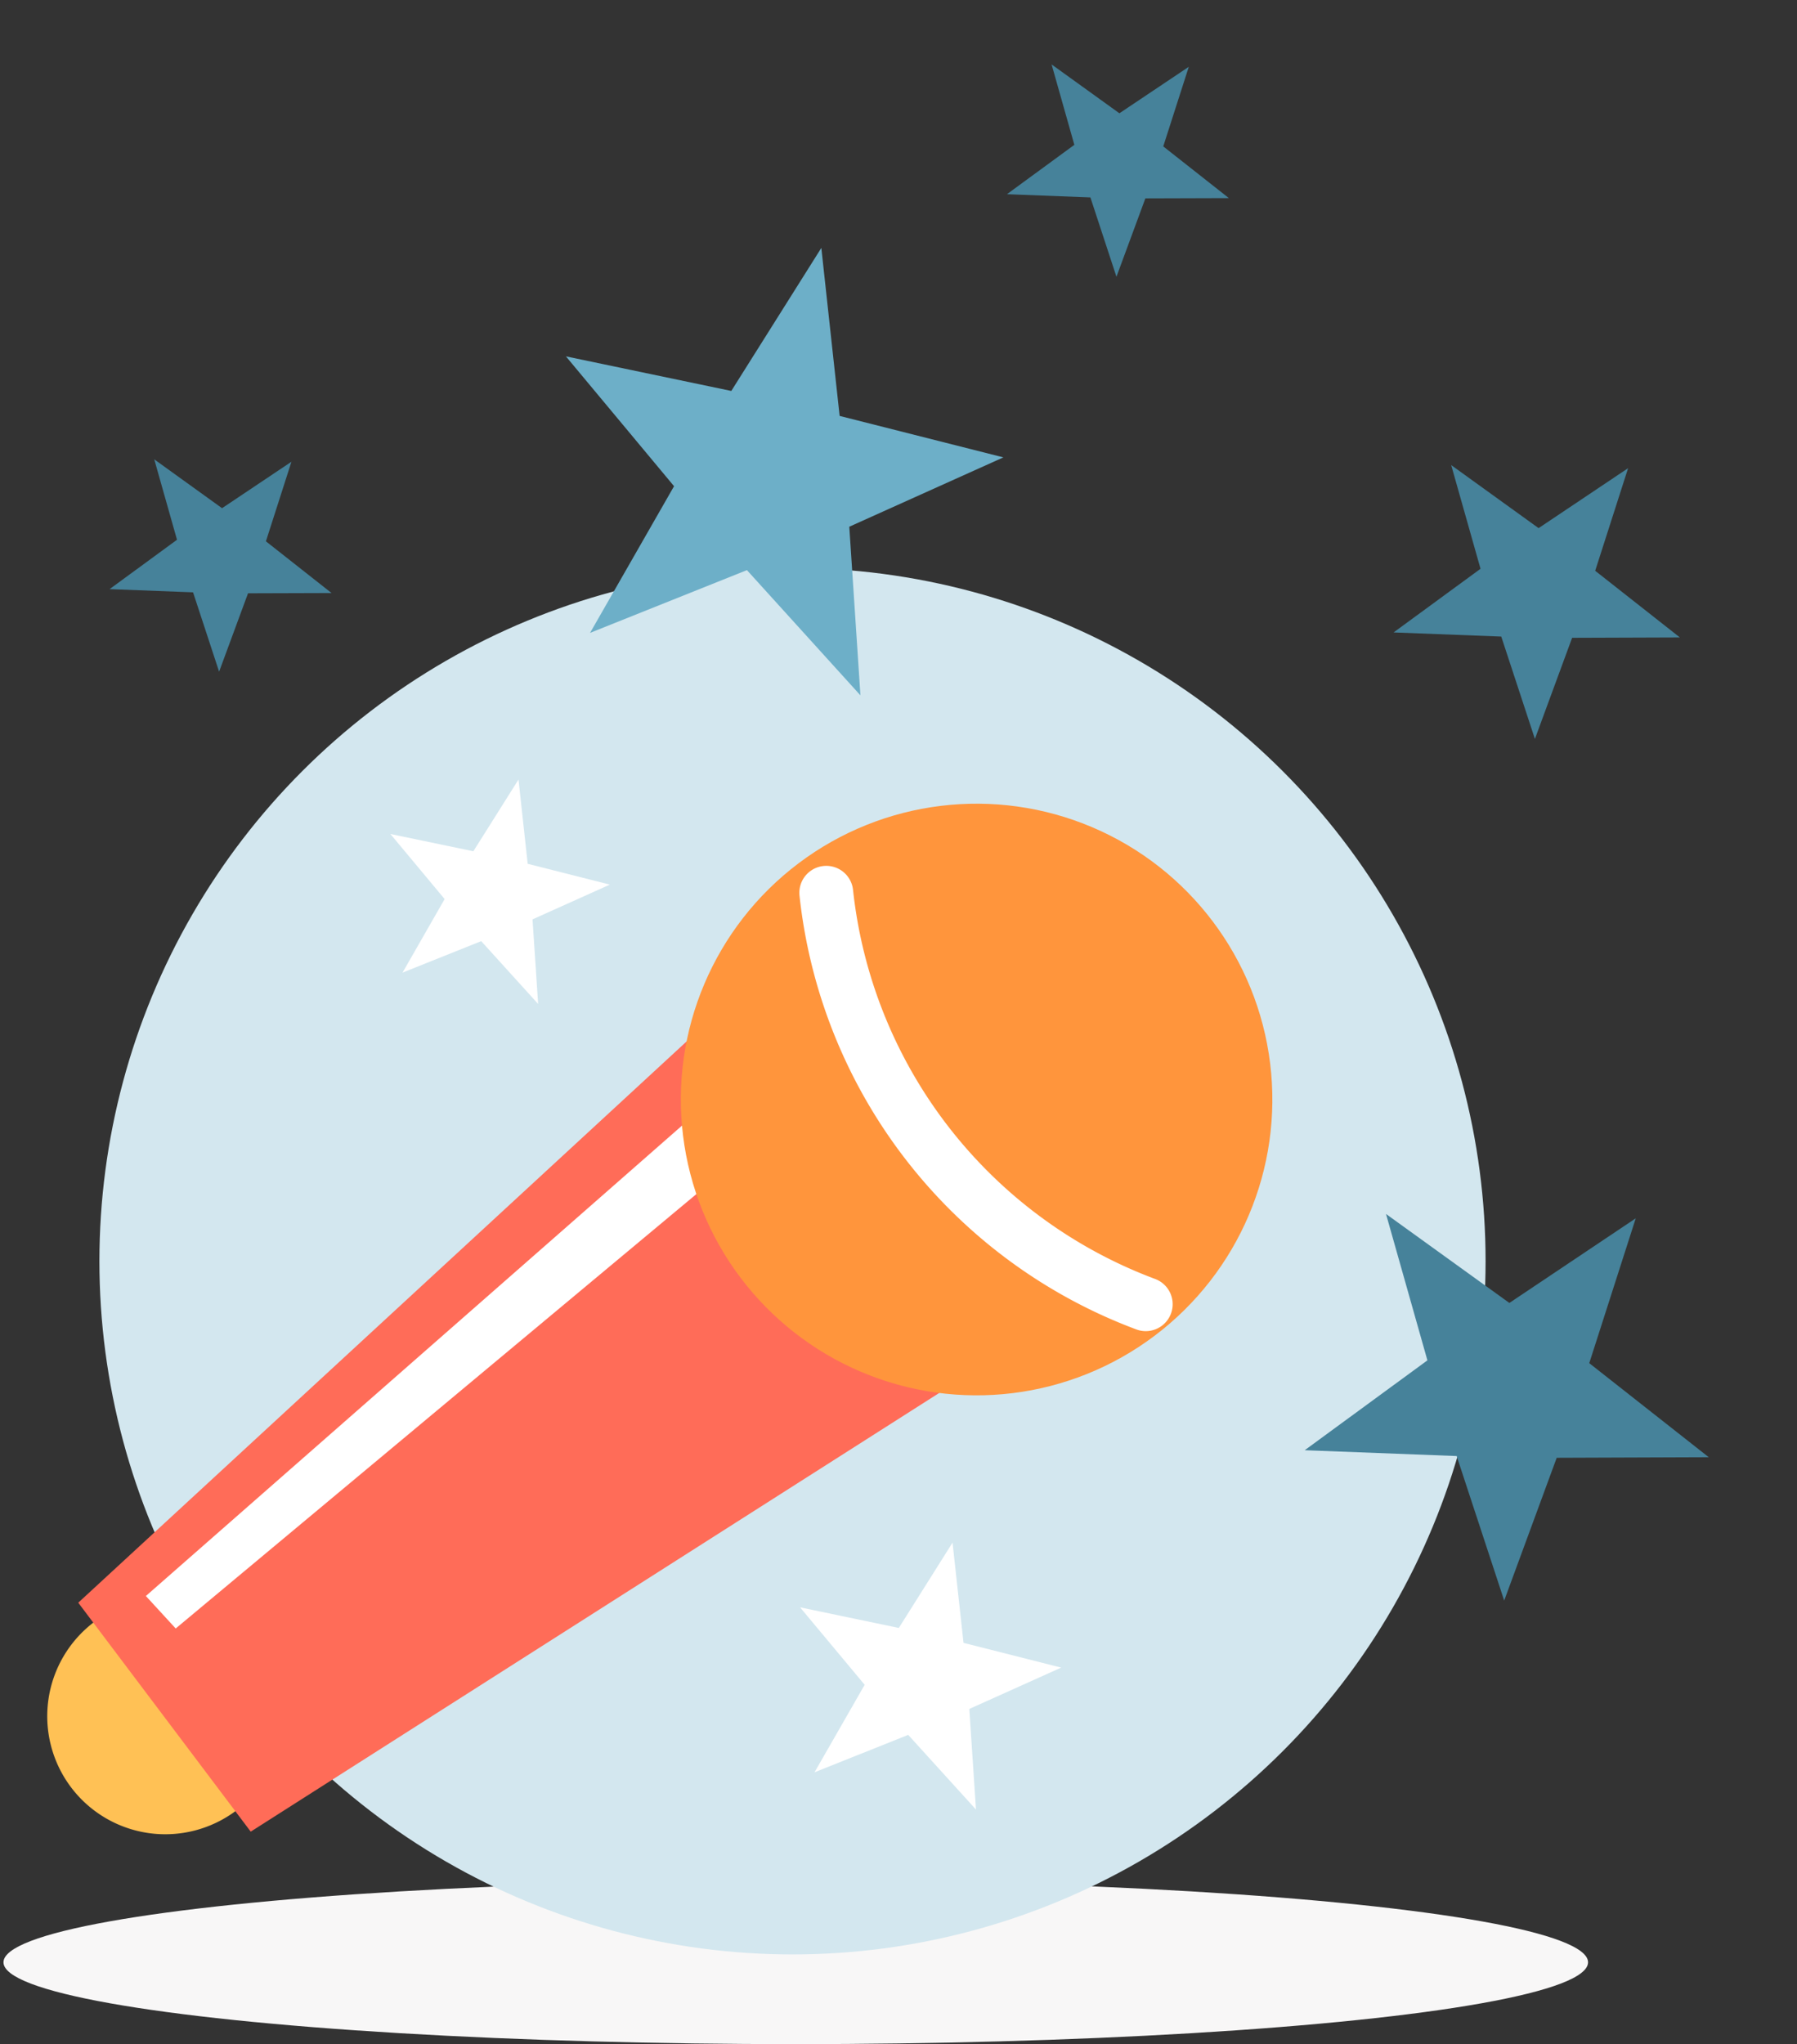 <svg xmlns="http://www.w3.org/2000/svg" xmlns:xlink="http://www.w3.org/1999/xlink" width="100.129" height="113.873" viewBox="0 0 100.129 113.873">
  <rect x="0" y="0" width="100.129" height="113.873" fill="#333333" stroke="none"/>
  <defs>
    <clipPath id="clip-path">
      <path id="Path_707" data-name="Path 707" d="M77.62-900.751A38.62,38.62,0,0,1,39-862.132,38.619,38.619,0,0,1,.382-900.751,38.619,38.619,0,0,1,39-939.37,38.619,38.619,0,0,1,77.62-900.751" transform="translate(-0.382 939.37)" fill="#d3e7ef" clip-rule="evenodd"/>
    </clipPath>
    <clipPath id="clip-path-2">
      <path id="Path_706" data-name="Path 706" d="M-280-1100.648h123.353V-1224H-280Z" transform="translate(280 1224)" fill="#d3e7ef"/>
    </clipPath>
    <clipPath id="clip-path-3">
      <path id="Path_723" data-name="Path 723" d="M11.255,16.575,4.3,21.409,6.747,13.3,0,8.177,8.469,8l2.786-8,2.786,8,8.469.178L15.764,13.3l2.448,8.11Z" transform="translate(0 0)" fill="#46829a" clip-rule="evenodd"/>
    </clipPath>
    <clipPath id="clip-path-4">
      <path id="Path_727" data-name="Path 727" d="M6.183,9.106,2.362,11.761,3.707,7.306,0,4.492l4.653-.1L6.183,0,7.714,4.395l4.653.1L8.66,7.306,10,11.761Z" transform="translate(0 0)" fill="#46829a" clip-rule="evenodd"/>
    </clipPath>
    <clipPath id="clip-path-6">
      <path id="Path_735" data-name="Path 735" d="M7.973,11.741,3.045,15.166,4.779,9.421,0,5.793l6-.126L7.973,0,9.947,5.667l6,.126L11.167,9.421,12.9,15.166Z" transform="translate(0 0)" fill="#46829a" clip-rule="evenodd"/>
    </clipPath>
    <clipPath id="clip-path-7">
      <path id="Path_753" data-name="Path 753" d="M7.463,10.991,2.851,14.2,4.474,8.819,0,5.423,5.616,5.3,7.463,0,9.311,5.3l5.616.118-4.474,3.4L12.076,14.2Z" transform="translate(0 0)" fill="#fff" clip-rule="evenodd"/>
    </clipPath>
    <clipPath id="clip-path-8">
      <path id="Path_757" data-name="Path 757" d="M6.275,9.24,2.4,11.935,3.761,7.414,0,4.559l4.721-.1L6.275,0,7.828,4.46l4.721.1L8.788,7.414l1.365,4.521Z" transform="translate(0 0)" fill="#fff" clip-rule="evenodd"/>
    </clipPath>
    <clipPath id="clip-path-9">
      <path id="Path_759" data-name="Path 759" d="M12.508,18.42,4.778,23.792,7.5,14.78,0,9.088l9.412-.2L12.508,0l3.1,8.89,9.412.2-7.5,5.692,2.72,9.012Z" transform="translate(0 0)" fill="#6dafc8" clip-rule="evenodd"/>
    </clipPath>
  </defs>
  <g id="Group_538" data-name="Group 538" transform="translate(-97.461 -356.346)">
    <ellipse id="Ellipse_167" data-name="Ellipse 167" cx="44.146" cy="4.559" rx="44.146" ry="4.559" transform="translate(97.655 461.102)" fill="#f8f7f7"/>
    <g id="Group_405" data-name="Group 405" transform="translate(103 387.985)" clip-path="url(#clip-path)">
      <g id="Group_404" data-name="Group 404" transform="translate(-23.057 -23.407)" clip-path="url(#clip-path-2)">
        <path id="Path_705" data-name="Path 705" d="M-4.618-944.37H73.443v78.061H-4.618Z" transform="translate(27.264 967.365)" fill="#d3e7ef"/>
      </g>
    </g>
    <g id="Group_414" data-name="Group 414" transform="matrix(0.799, 0.602, -0.602, 0.799, 179.612, 417.44)" clip-path="url(#clip-path-3)">
      <path id="Path_722" data-name="Path 722" d="M0,0H22.825V21.723H0Z" transform="translate(-0.157 -0.157)" fill="#46829a"/>
    </g>
    <g id="Group_416" data-name="Group 416" transform="matrix(0.799, 0.602, -0.602, 0.799, 158.76, 356.346)" clip-path="url(#clip-path-4)">
      <path id="Path_726" data-name="Path 726" d="M0,0H12.539V11.934H0Z" transform="translate(-0.086 -0.086)" fill="#46829a"/>
    </g>
    <g id="Group_417" data-name="Group 417" transform="matrix(0.799, 0.602, -0.602, 0.799, 108.76, 378.346)" clip-path="url(#clip-path-4)">
      <path id="Path_728" data-name="Path 728" d="M0,0H12.539V11.934H0Z" transform="translate(-0.086 -0.086)" fill="#46829a"/>
    </g>
    <g id="Group_420" data-name="Group 420" transform="matrix(0.799, 0.602, -0.602, 0.799, 181.809, 377.627)" clip-path="url(#clip-path-6)">
      <path id="Path_734" data-name="Path 734" d="M0,0H16.168V15.388H0Z" transform="translate(-0.111 -0.111)" fill="#46829a"/>
    </g>
    <g id="Group_429" data-name="Group 429" transform="translate(155.939 441.81) rotate(85)" clip-path="url(#clip-path-7)">
      <path id="Path_752" data-name="Path 752" d="M0,0H15.135V14.4H0Z" transform="translate(-0.104 -0.104)" fill="#fff"/>
    </g>
    <g id="Group_431" data-name="Group 431" transform="translate(130.894 399.375) rotate(85)" clip-path="url(#clip-path-8)">
      <path id="Path_756" data-name="Path 756" d="M0,0H12.724V12.11H0Z" transform="translate(-0.088 -0.088)" fill="#fff"/>
    </g>
    <g id="Group_432" data-name="Group 432" transform="translate(152.279 369.365) rotate(85)" clip-path="url(#clip-path-9)">
      <path id="Path_758" data-name="Path 758" d="M0,0H25.365V24.141H0Z" transform="translate(-0.174 -0.174)" fill="#6dafc8"/>
    </g>
    <path id="Path_764" data-name="Path 764" d="M6.574,0a6.574,6.574,0,0,1,6.574,6.574A10.2,10.2,0,0,1,6.574,8.781S1.842,8.745,0,6.574A6.574,6.574,0,0,1,6.574,0Z" transform="matrix(-0.602, -0.799, 0.799, -0.602, 105.375, 461.162)" fill="#ffc155"/>
    <path id="Path_765" data-name="Path 765" d="M0,0,4.966,49.83H20.929L24.849,0Z" transform="matrix(0.602, 0.799, -0.799, 0.602, 138.646, 411.663)" fill="#ff6c58"/>
    <path id="Path_766" data-name="Path 766" d="M13.256-2.3,11.534,54.278l2.457.018,3.1-56Z" transform="translate(137.419 399.803) rotate(47)" fill="#fff"/>
    <ellipse id="Ellipse_169" data-name="Ellipse 169" cx="16.473" cy="16.473" rx="16.473" ry="16.473" transform="matrix(0.602, 0.799, -0.799, 0.602, 155.122, 394.519)" fill="#ff953c"/>
    <path id="Path_767" data-name="Path 767" d="M6382.8,14788.181a27.628,27.628,0,0,0,17.8,22.919" transform="translate(-6239.299 -14382.1)" fill="none" stroke="#fff" stroke-linecap="round" stroke-width="3"/>
  </g>
</svg>
